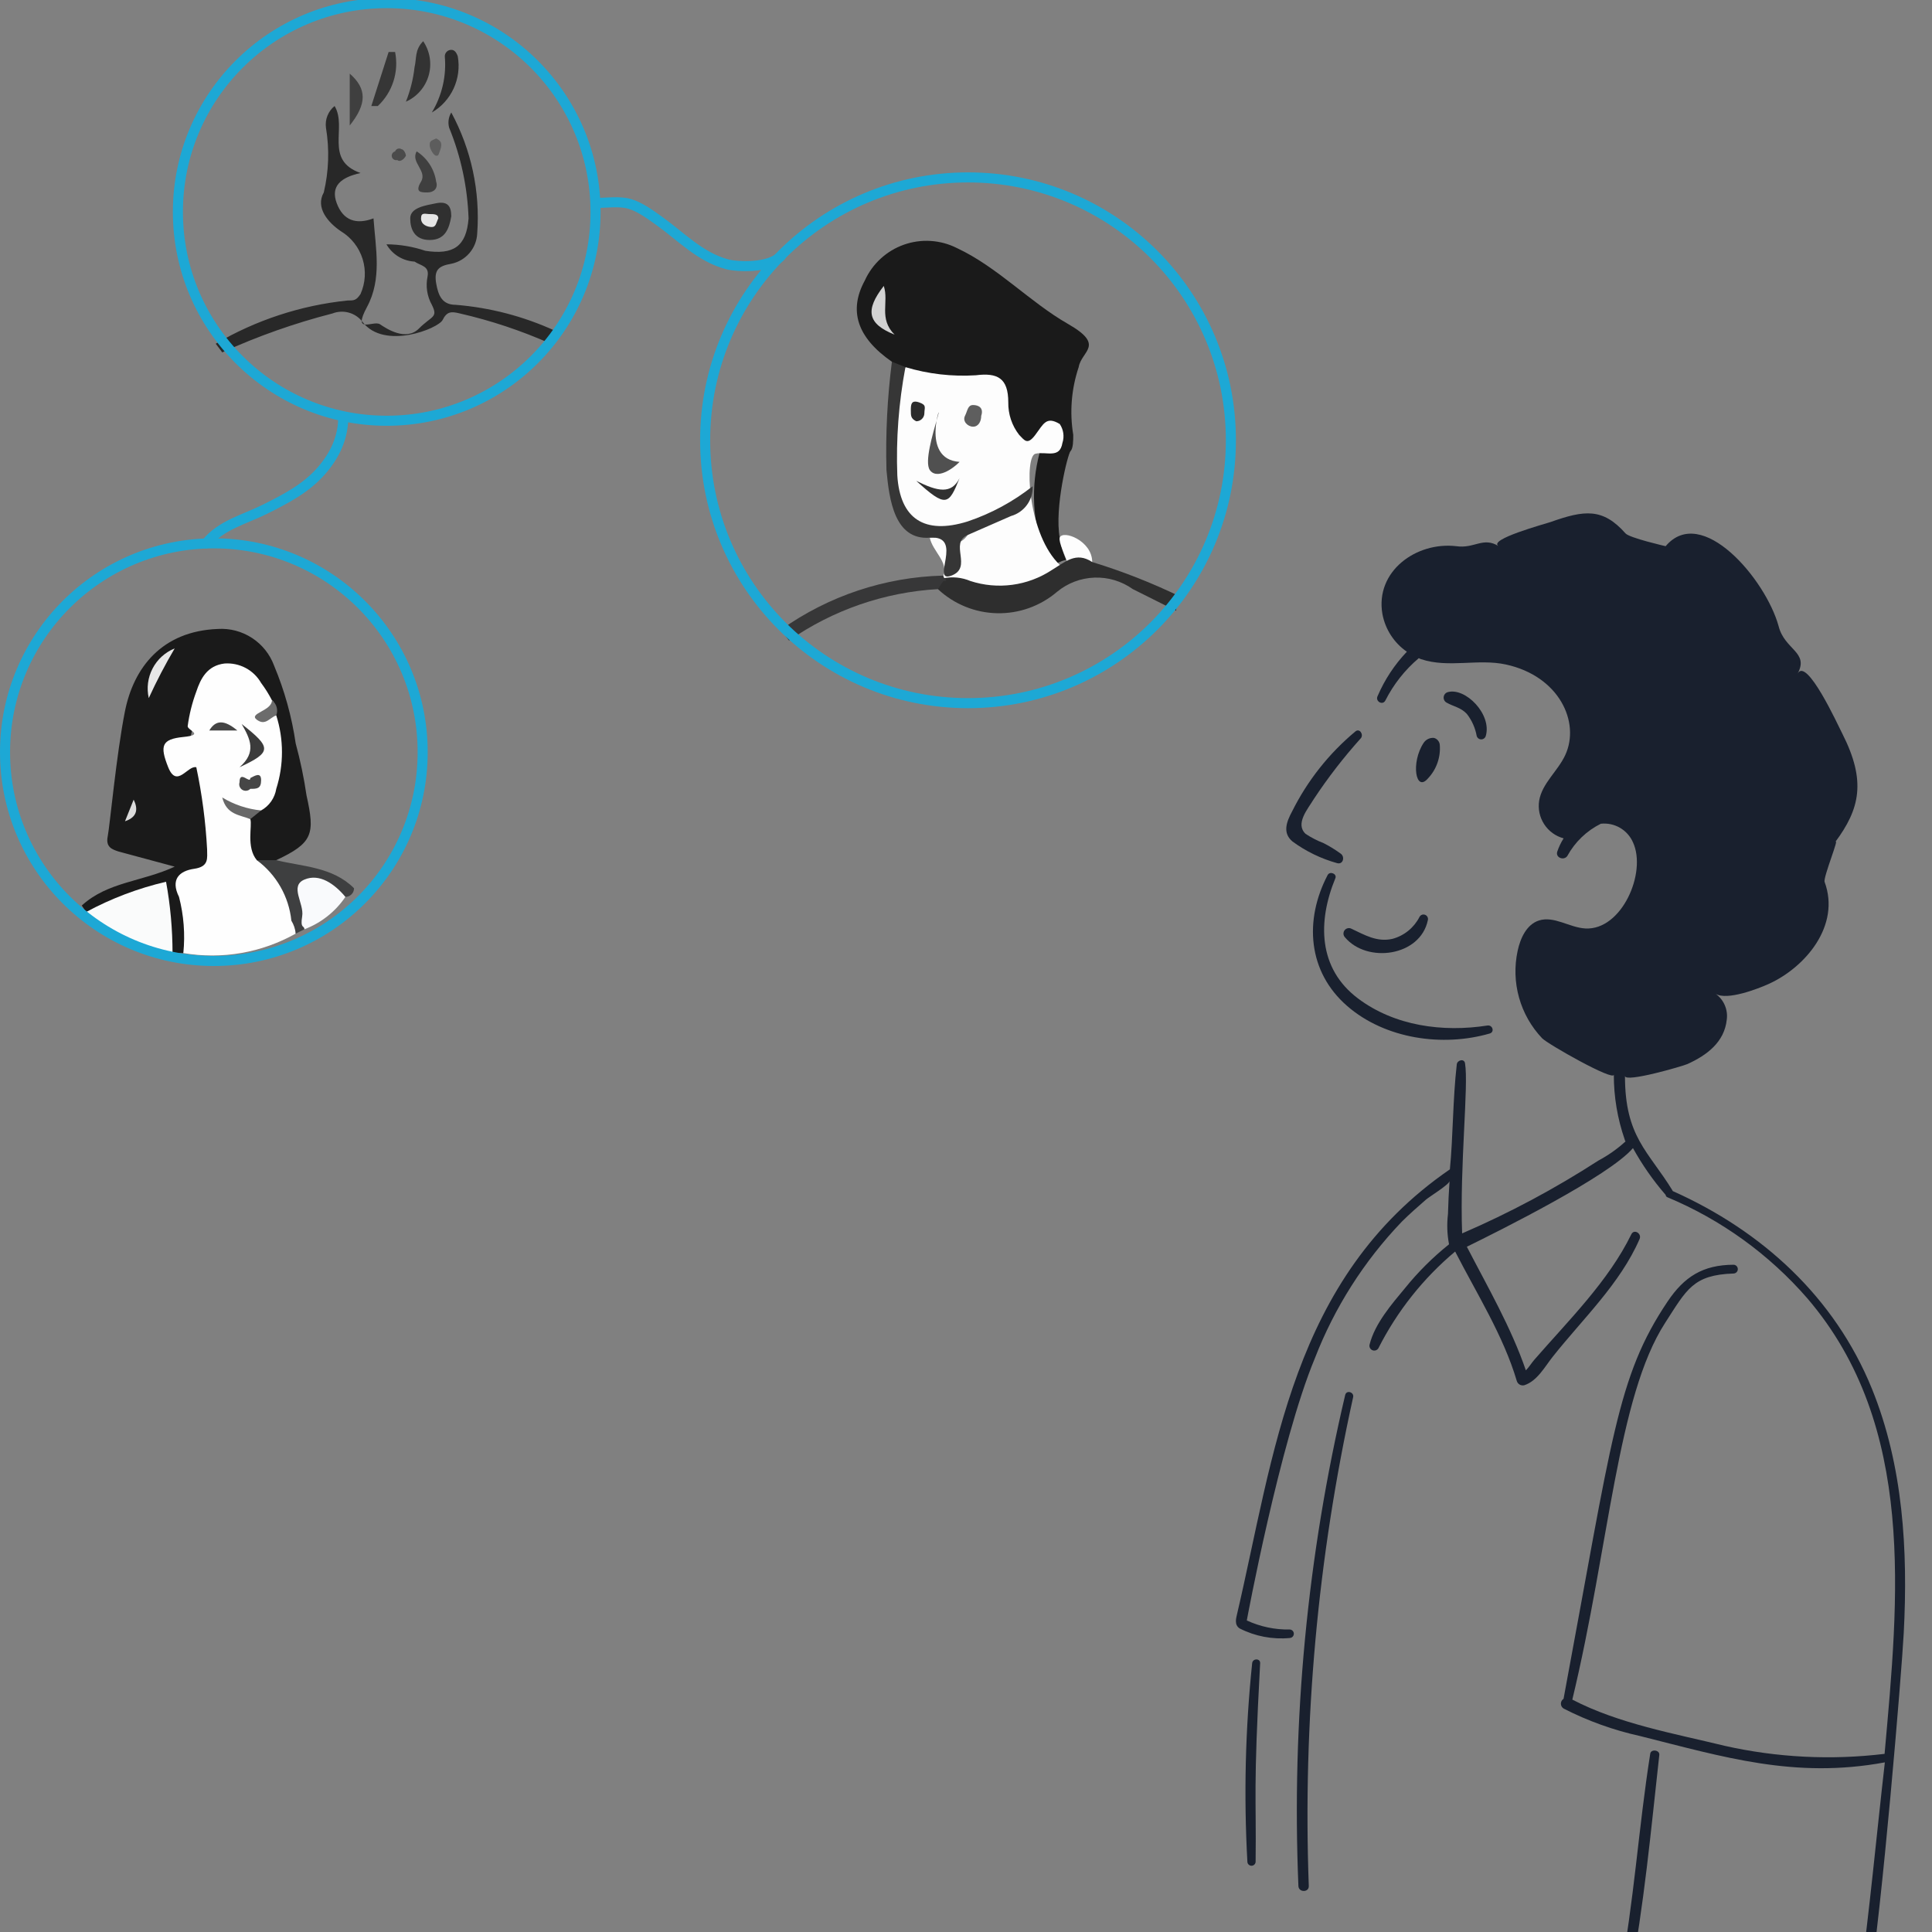<svg width="96" height="96" viewBox="0 0 96 96" fill="none" xmlns="http://www.w3.org/2000/svg">
<rect x="0" y="0" width="96" height="96" fill="#808080" stroke="none"/>
<g clip-path="url(#clip0_5681_5406)">
<path d="M4.064 44.995C5.352 43.814 7.07 43.814 8.681 43.063L5.889 42.311C5.567 42.204 5.245 42.096 5.352 41.56C5.459 41.023 5.782 37.48 6.211 35.332C6.641 33.185 8.036 31.359 10.828 31.252C11.428 31.215 12.023 31.373 12.526 31.702C13.029 32.031 13.413 32.513 13.62 33.077C14.139 34.315 14.5 35.614 14.693 36.943C14.924 37.79 15.103 38.651 15.23 39.52C15.66 41.452 15.552 41.882 13.727 42.741C13.584 42.87 13.409 42.957 13.22 42.995C13.031 43.033 12.835 43.019 12.653 42.955C11.902 42.419 12.116 41.56 12.116 40.915C12.227 40.535 12.452 40.197 12.761 39.949C14.049 38.768 13.62 37.265 13.405 35.761C13.397 35.463 13.324 35.17 13.19 34.903L12.653 34.151C11.687 32.97 10.613 33.185 9.969 34.581C9.325 35.976 9.862 36.62 8.895 37.372C7.929 38.124 8.788 38.016 9.217 37.909C9.647 37.802 10.076 38.016 10.184 38.446C10.291 38.875 10.613 40.486 10.721 41.56C10.828 42.633 10.721 43.17 9.647 43.492C8.573 43.814 9.217 44.244 9.217 44.781C9.385 45.193 9.462 45.636 9.443 46.081C9.425 46.525 9.311 46.961 9.11 47.358H8.573C8.036 46.713 8.251 45.962 8.144 45.21C8.036 44.459 7.714 44.351 6.963 44.566C6.103 44.929 5.201 45.181 4.278 45.318L4.064 44.995Z" fill="#1A1A1A"/>
<path d="M9.11 47.358C9.204 46.422 9.131 45.477 8.895 44.566C8.466 43.707 8.895 43.278 9.647 43.17C10.398 43.063 10.291 42.633 10.291 42.204C10.218 40.832 10.039 39.468 9.754 38.124C9.325 38.016 8.788 39.197 8.358 38.124C7.929 37.05 8.036 36.728 9.11 36.62C10.184 36.513 9.325 36.298 9.325 36.084C9.404 35.497 9.548 34.921 9.754 34.366C9.969 33.721 10.291 33.077 11.15 32.97C11.514 32.942 11.879 33.018 12.203 33.189C12.526 33.36 12.793 33.619 12.975 33.936C13.178 34.207 13.358 34.494 13.512 34.795C13.834 35.01 13.19 35.439 13.727 35.547C14.105 36.734 14.105 38.01 13.727 39.197C13.691 39.422 13.604 39.635 13.474 39.821C13.344 40.007 13.174 40.16 12.975 40.271C12.781 40.334 12.577 40.357 12.374 40.339C12.171 40.32 11.973 40.261 11.794 40.164C12.009 40.379 12.331 40.379 12.438 40.701C12.546 41.023 12.224 42.096 12.761 42.741C15.015 43.6 15.123 43.707 14.693 46.391C12.998 47.344 11.027 47.685 9.11 47.358Z" fill="#FEFEFE"/>
<path d="M4.278 45.318C5.53 44.642 6.866 44.137 8.251 43.814C8.465 44.983 8.573 46.169 8.573 47.358C6.975 47.107 5.483 46.398 4.278 45.318Z" fill="#FAFBFB"/>
<path d="M17.163 44.566C16.665 45.301 15.953 45.863 15.123 46.176C14.478 45.425 14.8 44.673 14.8 43.814C14.789 43.734 14.801 43.653 14.834 43.579C14.867 43.505 14.92 43.442 14.988 43.397C15.055 43.352 15.133 43.327 15.214 43.325C15.295 43.323 15.375 43.344 15.445 43.385C16.196 43.6 17.055 43.6 17.163 44.566Z" fill="#F9FAFC"/>
<path d="M17.163 44.566C16.626 43.922 15.874 43.385 15.123 43.707C14.371 44.029 15.123 44.888 15.015 45.532C14.908 46.176 15.123 45.962 15.123 46.176L14.693 46.391C14.672 46.163 14.598 45.943 14.478 45.747C14.416 45.154 14.232 44.581 13.936 44.063C13.64 43.545 13.24 43.095 12.761 42.741H13.727C15.015 43.063 16.518 43.063 17.592 44.136C17.592 44.25 17.547 44.36 17.466 44.44C17.386 44.521 17.277 44.566 17.163 44.566Z" fill="#3E3F40"/>
<path d="M8.681 32.218C8.209 33.019 7.779 33.843 7.392 34.688C7.278 34.19 7.346 33.668 7.582 33.216C7.818 32.763 8.207 32.41 8.681 32.218Z" fill="#E7E7E7"/>
<path d="M12.438 40.701C11.902 40.486 11.258 40.486 11.043 39.627C11.631 39.983 12.291 40.203 12.975 40.271L12.438 40.701Z" fill="#686868"/>
<path d="M13.727 35.547C13.405 35.654 13.19 36.084 12.76 35.762C12.331 35.44 13.512 35.332 13.512 34.795C13.625 34.88 13.708 34.999 13.746 35.135C13.785 35.271 13.778 35.415 13.727 35.547Z" fill="#6C6C6C"/>
<path d="M6.211 40.808L6.641 39.734C6.855 40.164 6.855 40.593 6.211 40.808Z" fill="#DBDBDB"/>
<path d="M11.902 38.124C12.761 37.372 12.438 36.728 12.009 35.976C13.512 37.157 13.512 37.372 11.902 38.124Z" fill="#3B3B3B"/>
<path d="M12.438 38.661C12.653 38.553 12.975 38.338 12.975 38.768C12.975 39.197 12.761 39.197 12.438 39.197C12.388 39.249 12.321 39.282 12.25 39.291C12.178 39.3 12.105 39.285 12.043 39.248C11.981 39.21 11.934 39.153 11.908 39.086C11.882 39.018 11.88 38.944 11.902 38.875C11.902 38.231 12.438 38.983 12.438 38.661Z" fill="#464646"/>
<path d="M11.794 36.298H10.399C10.721 35.761 11.15 35.761 11.794 36.298Z" fill="#444444"/>
<circle cx="10.626" cy="37.374" r="10.376" stroke="#1DA8D5" stroke-width="0.5"/>
<path d="M44.317 17.974C42.569 16.763 42.165 15.418 42.972 13.939C43.159 13.526 43.428 13.156 43.762 12.85C44.096 12.544 44.488 12.308 44.915 12.158C45.342 12.007 45.795 11.944 46.247 11.973C46.699 12.001 47.141 12.121 47.545 12.325C49.563 13.266 51.177 15.015 53.06 16.091C54.944 17.167 53.733 17.436 53.599 18.243C53.236 19.325 53.143 20.48 53.329 21.606C53.329 21.875 53.329 22.278 53.195 22.413C53.06 22.547 52.388 25.238 52.657 26.717C52.926 28.197 53.195 27.659 52.657 27.928C52.119 28.197 51.85 27.524 51.715 26.986C51.224 25.31 51.271 23.523 51.85 21.875C50.639 22.278 49.967 21.606 49.832 20.395C49.82 20.173 49.759 19.957 49.652 19.762C49.545 19.567 49.395 19.398 49.215 19.269C49.034 19.14 48.826 19.053 48.607 19.015C48.388 18.977 48.163 18.989 47.949 19.05C46.946 19.114 45.939 18.977 44.99 18.647C44.703 18.495 44.469 18.261 44.317 17.974Z" fill="#1A1A1A"/>
<path d="M44.99 18.243C46.122 18.584 47.307 18.721 48.487 18.647C49.563 18.512 50.101 18.781 50.101 19.992C50.091 20.576 50.281 21.145 50.639 21.606C50.908 21.875 51.043 22.144 51.446 21.606C51.85 21.068 51.984 20.664 52.657 21.068C52.75 21.204 52.81 21.36 52.834 21.523C52.857 21.686 52.843 21.853 52.791 22.009C52.657 22.817 51.984 22.413 51.446 22.547C50.908 22.682 51.043 26.314 52.522 27.928C54.002 29.542 52.522 27.121 52.657 26.717C52.791 26.314 54.271 26.852 54.271 27.928C54.031 27.899 53.788 27.919 53.556 27.989C53.325 28.058 53.11 28.175 52.926 28.331C51.043 30.08 49.025 29.946 46.873 28.869V28.601C47.142 27.928 46.335 27.39 46.2 26.717H46.469C46.873 26.314 47.411 27.524 48.084 26.583C48.756 25.641 49.294 25.91 49.967 25.641C49.055 26.154 48.048 26.474 47.007 26.583C45.528 26.448 44.721 25.91 44.452 24.7C43.997 22.541 44.184 20.297 44.99 18.243Z" fill="#FDFDFD"/>
<path d="M44.99 18.243C44.656 20.016 44.52 21.821 44.587 23.624C44.721 25.776 45.932 26.583 48.084 25.91C49.252 25.517 50.344 24.925 51.312 24.162C51.325 24.493 51.225 24.819 51.03 25.088C50.835 25.356 50.555 25.551 50.236 25.641L48.084 26.583C47.142 26.986 48.353 28.197 47.277 28.601C46.201 29.004 47.949 26.583 46.201 26.717C44.452 26.852 44.183 24.834 44.048 23.355C44 21.557 44.09 19.758 44.318 17.974L44.99 18.243Z" fill="#363636"/>
<path d="M58.441 30.349L56.289 29.273C55.734 28.878 55.064 28.676 54.383 28.701C53.702 28.725 53.048 28.974 52.523 29.408C51.693 30.117 50.63 30.496 49.538 30.471C48.446 30.446 47.401 30.02 46.604 29.273C46.47 29.004 46.604 28.87 46.873 28.735C47.325 28.643 47.794 28.69 48.218 28.87C48.888 29.088 49.599 29.152 50.297 29.059C50.996 28.966 51.664 28.717 52.254 28.331C52.926 27.928 53.464 27.39 54.271 27.928C55.795 28.394 57.279 28.978 58.71 29.677C58.576 29.946 58.441 30.08 58.441 30.349Z" fill="#2E2E2E"/>
<path d="M46.873 28.869L46.604 29.273C43.949 29.425 41.389 30.31 39.206 31.829L38.803 31.291C41.164 29.609 43.975 28.672 46.873 28.601C46.873 28.735 47.008 28.735 47.008 28.869H46.873Z" fill="#373738"/>
<path d="M43.914 14.208C44.183 15.015 43.645 15.822 44.452 16.629C43.107 16.091 42.972 15.418 43.914 14.208Z" fill="#D2D2D2"/>
<path d="M47.68 22.951C47.142 23.489 46.47 23.758 46.201 23.355C45.932 22.951 46.335 21.606 46.604 20.664C46.873 19.723 45.663 22.816 47.68 22.951Z" fill="#505050"/>
<path d="M45.528 23.893C46.604 24.431 47.277 24.565 47.68 23.758C47.142 25.103 47.008 25.238 45.528 23.893Z" fill="#303030"/>
<path d="M48.756 20.664C48.756 20.933 48.622 21.202 48.353 21.202C48.084 21.202 47.815 20.933 47.949 20.664C48.084 20.395 48.084 20.126 48.353 20.126C48.622 20.126 48.891 20.261 48.756 20.664Z" fill="#5E5E5E"/>
<path d="M45.528 20.933C45.259 20.799 45.259 20.664 45.259 20.395C45.259 20.126 45.259 19.857 45.663 19.992C46.066 20.126 45.932 20.261 45.932 20.53C45.932 20.637 45.889 20.739 45.813 20.815C45.738 20.891 45.635 20.933 45.528 20.933Z" fill="#2C2C2C"/>
<circle cx="48.1" cy="21.877" r="13.062" stroke="#1DA8D5" stroke-width="0.5"/>
<path d="M22.424 10.744C22.317 11.388 22.102 11.925 21.35 11.925C20.599 11.925 20.384 11.388 20.384 10.851C20.384 10.315 21.135 10.207 21.672 10.1C22.209 9.993 22.424 10.207 22.424 10.744Z" fill="#303030"/>
<path d="M20.169 5.053C20.388 4.503 20.533 3.925 20.599 3.336C20.706 2.906 20.599 2.477 21.028 2.047C21.195 2.294 21.306 2.574 21.353 2.869C21.4 3.163 21.382 3.464 21.3 3.751C21.218 4.037 21.075 4.302 20.879 4.527C20.684 4.753 20.441 4.932 20.169 5.053Z" fill="#333333"/>
<path d="M18.451 5.268L19.31 2.584H19.632C19.729 3.067 19.701 3.568 19.551 4.037C19.401 4.507 19.133 4.931 18.773 5.268H18.451Z" fill="#363636"/>
<path d="M21.457 5.59C21.963 4.752 22.189 3.774 22.102 2.799C22.102 2.713 22.136 2.631 22.196 2.571C22.256 2.51 22.338 2.477 22.424 2.477C22.567 2.477 22.674 2.584 22.746 2.799C22.843 3.34 22.771 3.898 22.541 4.397C22.311 4.897 21.932 5.313 21.457 5.59Z" fill="#2B2B2B"/>
<path d="M17.378 6.235V3.658C18.236 4.409 18.236 5.161 17.378 6.235Z" fill="#3F3F3F"/>
<path d="M20.706 7.523C20.965 7.689 21.186 7.91 21.353 8.169C21.52 8.429 21.629 8.721 21.672 9.026C21.78 9.348 21.565 9.563 21.243 9.563C20.921 9.563 20.599 9.563 20.921 9.026C21.243 8.489 20.384 8.06 20.706 7.523Z" fill="#3F3F3F"/>
<path d="M21.672 6.879C21.887 6.986 21.994 7.094 21.887 7.416C21.78 7.738 21.78 7.738 21.672 7.738C21.565 7.738 21.35 7.416 21.35 7.201C21.35 6.986 21.457 6.986 21.672 6.879Z" fill="#5D5D5D"/>
<path d="M20.169 7.738C20.062 7.952 19.847 8.06 19.74 7.952C19.683 7.967 19.622 7.958 19.572 7.928C19.522 7.897 19.485 7.848 19.471 7.791C19.457 7.734 19.466 7.674 19.496 7.624C19.526 7.574 19.575 7.537 19.632 7.523C19.643 7.492 19.661 7.464 19.684 7.441C19.708 7.418 19.736 7.401 19.767 7.39C19.798 7.38 19.831 7.377 19.864 7.381C19.896 7.386 19.927 7.397 19.954 7.416C20.062 7.416 20.169 7.63 20.169 7.738Z" fill="#4B4B4B"/>
<path d="M27.363 17.079C25.912 16.434 24.401 15.931 22.853 15.576C22.424 15.469 22.209 15.469 21.994 15.898C21.78 16.328 19.095 17.401 18.022 16.005C17.853 15.779 17.614 15.614 17.343 15.537C17.071 15.459 16.782 15.473 16.518 15.576C14.64 16.059 12.808 16.706 11.043 17.509L10.72 17.079C12.725 15.902 14.958 15.17 17.27 14.932C17.592 14.932 17.7 14.932 17.914 14.61C18.159 14.062 18.196 13.444 18.018 12.87C17.84 12.297 17.46 11.809 16.948 11.496C16.304 11.066 15.659 10.315 16.089 9.563C16.339 8.507 16.375 7.412 16.196 6.342C16.17 6.141 16.195 5.937 16.271 5.749C16.346 5.561 16.468 5.395 16.626 5.268C17.27 6.342 16.089 7.953 17.914 8.597C16.948 8.811 16.411 9.241 16.733 10.1C17.055 10.959 17.7 11.174 18.559 10.851C18.666 12.355 18.988 13.858 18.236 15.254C17.485 16.65 18.559 15.898 18.881 16.113C19.203 16.328 20.169 16.972 20.813 16.328C21.458 15.683 21.78 15.791 21.458 15.146C21.222 14.722 21.146 14.227 21.243 13.751C21.35 13.214 20.921 13.214 20.599 12.999C20.313 12.983 20.035 12.897 19.792 12.747C19.548 12.597 19.346 12.388 19.203 12.14C19.86 12.143 20.513 12.252 21.136 12.462C22.531 12.677 23.175 12.247 23.283 10.851C23.23 9.303 22.903 7.776 22.317 6.342C22.283 6.216 22.275 6.084 22.293 5.955C22.312 5.826 22.356 5.702 22.424 5.59C23.419 7.43 23.866 9.517 23.712 11.603C23.696 11.961 23.56 12.304 23.326 12.576C23.093 12.848 22.775 13.035 22.424 13.106C21.78 13.214 21.565 13.428 21.672 14.073C21.78 14.717 21.994 15.146 22.639 15.146C24.348 15.283 26.02 15.719 27.578 16.435C27.458 16.63 27.384 16.851 27.363 17.079Z" fill="#282828"/>
<path d="M21.78 10.851C21.672 11.066 21.672 11.281 21.458 11.281C21.243 11.281 20.921 11.174 20.921 10.851C20.921 10.529 21.136 10.637 21.35 10.637C21.565 10.637 21.78 10.637 21.78 10.851Z" fill="#E5E5E5"/>
<path d="M29.592 10.531C29.592 16.262 24.946 20.907 19.216 20.907C13.485 20.907 8.84 16.262 8.84 10.531C8.84 4.801 13.485 0.155 19.216 0.155C24.946 0.155 29.592 4.801 29.592 10.531Z" stroke="#1DA8D5" stroke-width="0.5"/>
<path d="M74.025 51.354C71.69 52.031 68.836 51.63 66.947 49.993C64.98 48.289 64.796 45.725 65.969 43.481C66.079 43.272 66.445 43.416 66.353 43.64C65.467 45.793 65.494 48.118 67.475 49.61C69.298 50.984 71.698 51.302 73.906 50.958C74.169 50.916 74.277 51.281 74.025 51.354Z" fill="#19202E"/>
<path d="M65.283 39.704C64.979 40.205 64.345 40.934 64.874 41.434C65.155 41.62 65.457 41.775 65.772 41.896C66.071 42.049 66.358 42.226 66.63 42.425C66.838 42.587 66.736 42.978 66.432 42.887C65.639 42.666 64.892 42.303 64.228 41.817C63.715 41.392 63.924 40.84 64.201 40.324C64.965 38.79 66.04 37.432 67.358 36.337C67.568 36.178 67.765 36.507 67.621 36.681C66.768 37.629 65.986 38.639 65.283 39.704Z" fill="#19202E"/>
<path d="M71.252 36.666C71.33 36.686 71.399 36.73 71.451 36.792C71.503 36.853 71.535 36.929 71.542 37.009C71.567 37.315 71.527 37.623 71.424 37.912C71.322 38.201 71.16 38.465 70.948 38.687C70.342 39.385 70.097 37.89 70.737 36.917C70.792 36.832 70.869 36.764 70.96 36.72C71.05 36.676 71.151 36.657 71.252 36.666Z" fill="#19202E"/>
<path d="M73.377 36.573C73.306 36.173 73.138 35.797 72.889 35.476C72.586 35.148 72.232 35.115 71.872 34.908C71.824 34.88 71.786 34.838 71.762 34.788C71.738 34.739 71.729 34.683 71.736 34.628C71.743 34.573 71.766 34.522 71.802 34.48C71.837 34.438 71.885 34.407 71.938 34.392C72.823 34.147 74.142 35.5 73.827 36.571C73.812 36.62 73.783 36.662 73.743 36.692C73.702 36.723 73.653 36.739 73.603 36.739C73.552 36.74 73.503 36.724 73.463 36.694C73.422 36.664 73.392 36.621 73.377 36.573Z" fill="#19202E"/>
<path d="M70.948 45.727C70.573 47.523 67.931 47.885 66.828 46.572C66.784 46.525 66.759 46.463 66.756 46.399C66.754 46.335 66.774 46.272 66.813 46.222C66.853 46.171 66.909 46.136 66.971 46.123C67.034 46.109 67.1 46.119 67.156 46.15C67.808 46.457 68.422 46.826 69.19 46.651C69.479 46.574 69.748 46.436 69.98 46.247C70.212 46.058 70.402 45.822 70.537 45.555C70.564 45.507 70.608 45.471 70.659 45.453C70.711 45.435 70.768 45.438 70.819 45.459C70.869 45.48 70.91 45.519 70.934 45.569C70.958 45.618 70.963 45.675 70.948 45.727Z" fill="#19202E"/>
<path d="M82.45 87.202C82.036 90.929 81.695 94.683 80.984 98.364C80.92 98.695 80.418 98.551 80.482 98.218C81.191 94.551 81.417 90.817 82 87.136C82.038 86.898 82.478 86.952 82.45 87.202Z" fill="#19202E"/>
<path d="M67.237 69.423C65.476 77.394 64.735 85.557 65.033 93.714C65.046 94.043 64.529 94.043 64.517 93.714C64.176 85.514 64.958 77.306 66.841 69.318C66.903 69.053 67.292 69.173 67.237 69.423Z" fill="#19202E"/>
<path d="M61.454 80.268C63.333 72.257 64.161 63.522 72.044 58.104C72.201 56.54 72.187 54.603 72.387 52.886C72.412 52.675 72.754 52.583 72.796 52.833C72.984 53.942 72.527 57.907 72.652 61.287C75.006 60.271 77.271 59.06 79.424 57.668C79.911 57.408 80.364 57.089 80.771 56.717C80.75 56.69 80.736 56.657 80.731 56.623C80.371 55.587 80.188 54.497 80.19 53.4C80.19 53.743 76.903 51.879 76.626 51.59C76.085 51.02 75.692 50.326 75.48 49.568C75.268 48.811 75.245 48.013 75.411 47.245C75.547 46.611 75.859 45.934 76.468 45.739C77.218 45.497 77.986 46.093 78.779 46.135C80.586 46.231 81.837 43.356 81.142 41.856C81.009 41.552 80.782 41.298 80.495 41.132C80.207 40.966 79.874 40.895 79.544 40.931C78.84 41.281 78.259 41.839 77.881 42.529C77.719 42.778 77.281 42.623 77.379 42.318C77.457 42.085 77.564 41.864 77.695 41.657C77.297 41.55 76.952 41.299 76.728 40.953C76.503 40.606 76.415 40.188 76.481 39.781C76.626 38.922 77.407 38.316 77.775 37.522C78.537 35.88 77.466 33.593 74.83 33.019C73.444 32.717 71.977 33.207 70.618 32.755C70.576 32.743 70.536 32.725 70.499 32.703C69.809 33.287 69.243 34.005 68.835 34.813C68.695 35.066 68.324 34.842 68.452 34.589C68.802 33.773 69.294 33.026 69.906 32.384C69.269 31.944 68.832 31.269 68.691 30.508C68.323 28.383 70.379 26.906 72.362 27.14C73.267 27.273 73.694 26.655 74.47 27.14C73.889 26.811 76.797 26.027 77.05 25.938C78.719 25.348 79.637 25.222 80.771 26.505C80.97 26.729 82.765 27.14 82.765 27.14C84.547 25.026 87.737 28.777 88.379 31.116C88.675 32.296 89.901 32.396 89.325 33.468C89.773 32.636 91.32 36.017 91.549 36.465C92.737 38.811 92.423 40.191 91.181 41.856C91.459 41.486 90.582 43.599 90.664 43.823C91.464 45.988 89.715 48.065 87.878 48.895C87.35 49.133 85.818 49.727 85.252 49.384C85.451 49.528 85.607 49.723 85.704 49.949C85.801 50.175 85.835 50.423 85.802 50.667C85.682 51.79 84.806 52.437 83.848 52.872C83.621 52.974 80.757 53.81 80.744 53.466C80.744 56.502 81.909 57.2 83.108 59.159C83.108 59.172 83.108 59.172 83.121 59.185C87.558 61.167 91.163 64.456 93.012 68.999C94.57 72.83 94.81 77.057 94.596 81.138C94.492 83.133 93.508 94.967 92.866 98.785C92.813 99.102 92.35 98.956 92.391 98.653C92.896 94.965 93.235 91.269 93.657 87.571C89.175 88.4 85.638 87.3 81.495 86.263C80.18 85.973 78.906 85.516 77.706 84.903C77.663 84.879 77.627 84.844 77.601 84.802C77.575 84.76 77.561 84.712 77.56 84.662C77.558 84.613 77.57 84.564 77.593 84.521C77.616 84.477 77.65 84.441 77.692 84.414C80.111 71.455 80.344 68.425 82.856 64.68C83.688 63.439 84.612 62.851 86.144 62.844C86.2 62.847 86.252 62.871 86.291 62.911C86.33 62.952 86.351 63.006 86.351 63.062C86.351 63.118 86.33 63.172 86.291 63.213C86.252 63.253 86.2 63.277 86.144 63.28C84.127 63.345 83.811 64.072 82.737 65.737C80.364 69.413 79.97 76.793 78.128 84.453C80.439 85.655 83.197 86.138 85.708 86.751C88.311 87.335 90.996 87.469 93.644 87.148C94.331 79.434 95.239 70.851 89.801 64.508C87.903 62.325 85.528 60.609 82.859 59.493C82.833 59.484 82.811 59.469 82.794 59.448C82.778 59.426 82.767 59.401 82.765 59.374C82.144 58.658 81.6 57.879 81.141 57.049C79.955 58.441 74.509 61.153 72.887 61.95C73.919 63.944 75.091 65.965 75.819 68.092C75.977 67.933 76.112 67.711 76.241 67.564C77.934 65.618 79.921 63.665 81.061 61.329C81.195 61.053 81.59 61.29 81.47 61.566C80.504 63.79 78.64 65.54 77.152 67.418C76.755 67.919 76.383 68.625 75.739 68.832C75.662 68.85 75.581 68.839 75.512 68.8C75.443 68.76 75.392 68.696 75.369 68.62C74.705 66.373 73.375 64.275 72.306 62.188C70.722 63.516 69.424 65.151 68.49 66.996C68.46 67.044 68.413 67.081 68.359 67.098C68.304 67.116 68.245 67.113 68.192 67.09C68.139 67.068 68.096 67.027 68.071 66.976C68.046 66.925 68.039 66.866 68.054 66.81C68.316 65.767 69.151 64.804 69.823 63.996C70.469 63.197 71.2 62.47 72.002 61.829C71.906 61.333 71.889 60.825 71.949 60.324C71.964 59.782 71.989 59.227 72.028 58.686C72.015 58.858 71.015 59.468 70.853 59.611C70.451 59.963 70.035 60.324 69.652 60.707C67.779 62.663 66.311 64.97 65.333 67.496C63.598 71.659 61.953 80.506 61.953 80.52C62.623 80.83 63.355 80.984 64.092 80.969C64.146 80.972 64.196 80.996 64.233 81.035C64.269 81.075 64.29 81.126 64.29 81.18C64.29 81.234 64.269 81.285 64.233 81.324C64.196 81.364 64.146 81.387 64.092 81.391C63.232 81.473 62.366 81.308 61.596 80.915C61.308 80.73 61.441 80.36 61.454 80.268Z" fill="#19202E"/>
<path d="M62.616 82.645C62.267 89.066 62.431 89.163 62.391 92.513C62.389 92.565 62.366 92.615 62.328 92.651C62.29 92.687 62.239 92.708 62.186 92.708C62.134 92.708 62.083 92.687 62.045 92.651C62.007 92.615 61.984 92.565 61.982 92.513C61.799 89.222 61.879 85.923 62.219 82.645C62.243 82.394 62.63 82.394 62.616 82.645Z" fill="#19202E"/>
<path d="M10.25 26.996C10.977 26.087 12.154 25.809 13.163 25.305C14.197 24.787 15.213 24.267 15.981 23.379C16.656 22.599 17.056 21.732 17.056 20.716" stroke="#1DA8D5" stroke-width="0.5" stroke-linecap="round"/>
<path d="M29.603 10.085C30.117 10.085 30.771 9.984 31.273 10.127C31.791 10.275 32.303 10.655 32.735 10.962C33.839 11.748 34.776 12.77 36.132 13.133C36.599 13.259 38.228 13.351 38.809 12.717" stroke="#1DA8D5" stroke-width="0.5" stroke-linecap="round"/>
</g>
<defs>
<clipPath id="clip0_5681_5406">
<rect width="96" height="96" fill="white"/>
</clipPath>
</defs>
</svg>
